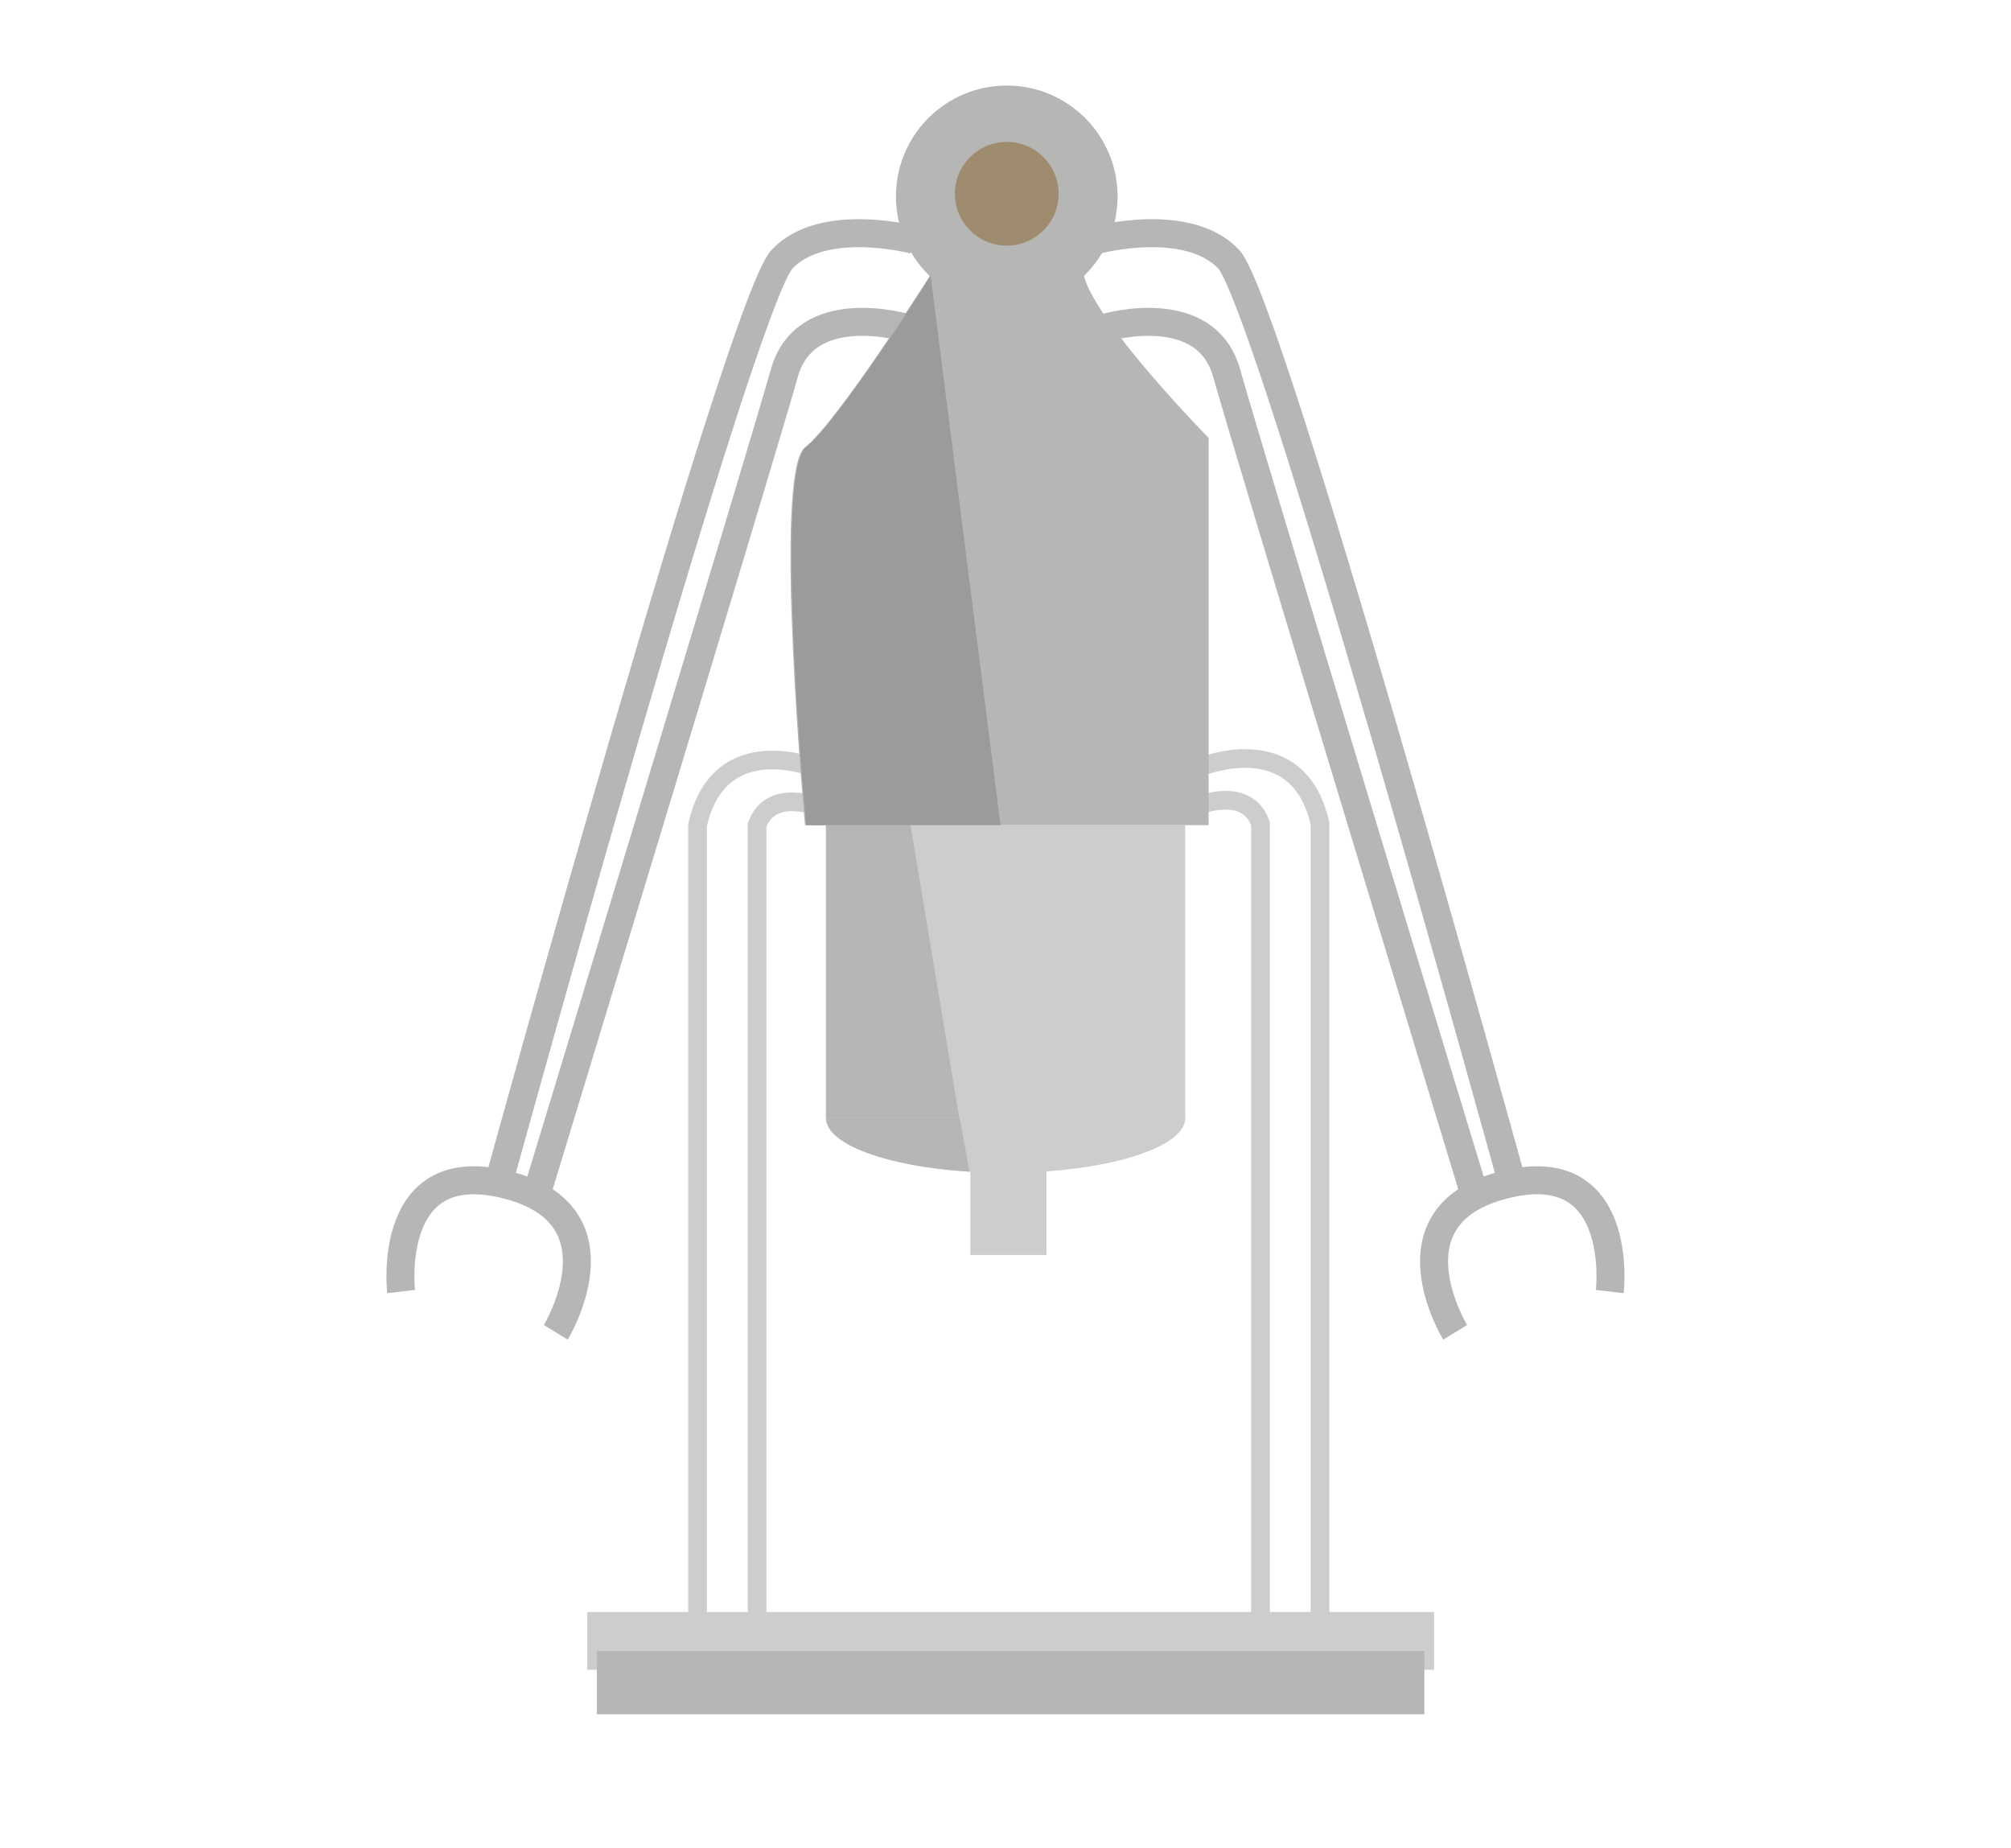 <svg xmlns="http://www.w3.org/2000/svg" viewBox="0 0 215.59 198.12"><defs><style>.cls-1{fill:#fff;}.cls-2{fill:#b6b6b5;}.cls-3{fill:#cecdcc;}.cls-4,.cls-5,.cls-6{fill:none;stroke-miterlimit:10;}.cls-4,.cls-6{stroke:#b6b6b5;}.cls-4{stroke-width:3px;}.cls-5{stroke:#cecdcc;stroke-width:2px;}.cls-6{stroke-width:4px;}.cls-7{fill:#9c9b9b;}.cls-8{fill:#9f8c6f;}</style></defs><g id="Ebene_2" data-name="Ebene 2"><g id="Ebene_1-2" data-name="Ebene 1"><rect class="cls-1" width="215.59" height="198.12"/><circle class="cls-2" cx="107.93" cy="21.05" r="11.88"/><ellipse class="cls-3" cx="107.81" cy="119.83" rx="19.26" ry="5.88"/><path class="cls-2" d="M103.93,125.59c-8.78-.55-15.38-2.92-15.38-5.76,0-2.61,5.59-4.82,13.32-5.59"/><rect class="cls-3" x="88.55" y="88.45" width="38.51" height="31.38"/><polyline class="cls-2" points="97.61 88.45 88.55 88.45 88.55 119.83 102.84 119.83"/><path class="cls-4" d="M98,25.72s-9.74-2.6-14.15,2.05-30.1,97.94-30.1,97.94"/><path class="cls-4" d="M97.08,35.12s-10.75-3.19-13,4.89-26.44,87.62-26.44,87.62"/><path class="cls-4" d="M43,138.44s-1.76-15.16,11.84-11.3c12.21,3.46,4.74,15.67,4.74,15.67"/><path class="cls-4" d="M117.56,25.72s9.74-2.6,14.15,2.05,30.1,97.94,30.1,97.94"/><path class="cls-4" d="M118.51,35.12s10.75-3.19,13,4.89,26.44,87.62,26.44,87.62"/><path class="cls-4" d="M172.58,138.44s1.76-15.16-11.84-11.3c-12.21,3.46-4.74,15.67-4.74,15.67"/><rect class="cls-3" x="104.03" y="124.5" width="8.16" height="10.02"/><path class="cls-5" d="M87.53,82.37S77.11,78,74.78,88.45v85.68"/><path class="cls-5" d="M87.87,86.54s-5.23-2.22-6.71,1.91v85.68"/><path class="cls-5" d="M128.76,82.2s10.42-4.34,12.75,6.08V174"/><path class="cls-5" d="M128.42,86.37s5.23-2.22,6.71,1.91V174"/><rect class="cls-3" x="62.96" y="172.79" width="90.78" height="6.19"/><rect class="cls-6" x="65.99" y="178.98" width="84.71" height="2.77"/><path class="cls-2" d="M99.67,29.58S89.8,45.19,86.3,47.94s0,40.51,0,40.51h43.27V46.94s-12-12.21-13.37-17.36"/><path class="cls-7" d="M99.77,29.58S89.91,45.19,86.41,47.94s0,40.51,0,40.51h20.85"/><circle class="cls-8" cx="107.93" cy="20.77" r="5.56"/></g></g></svg>